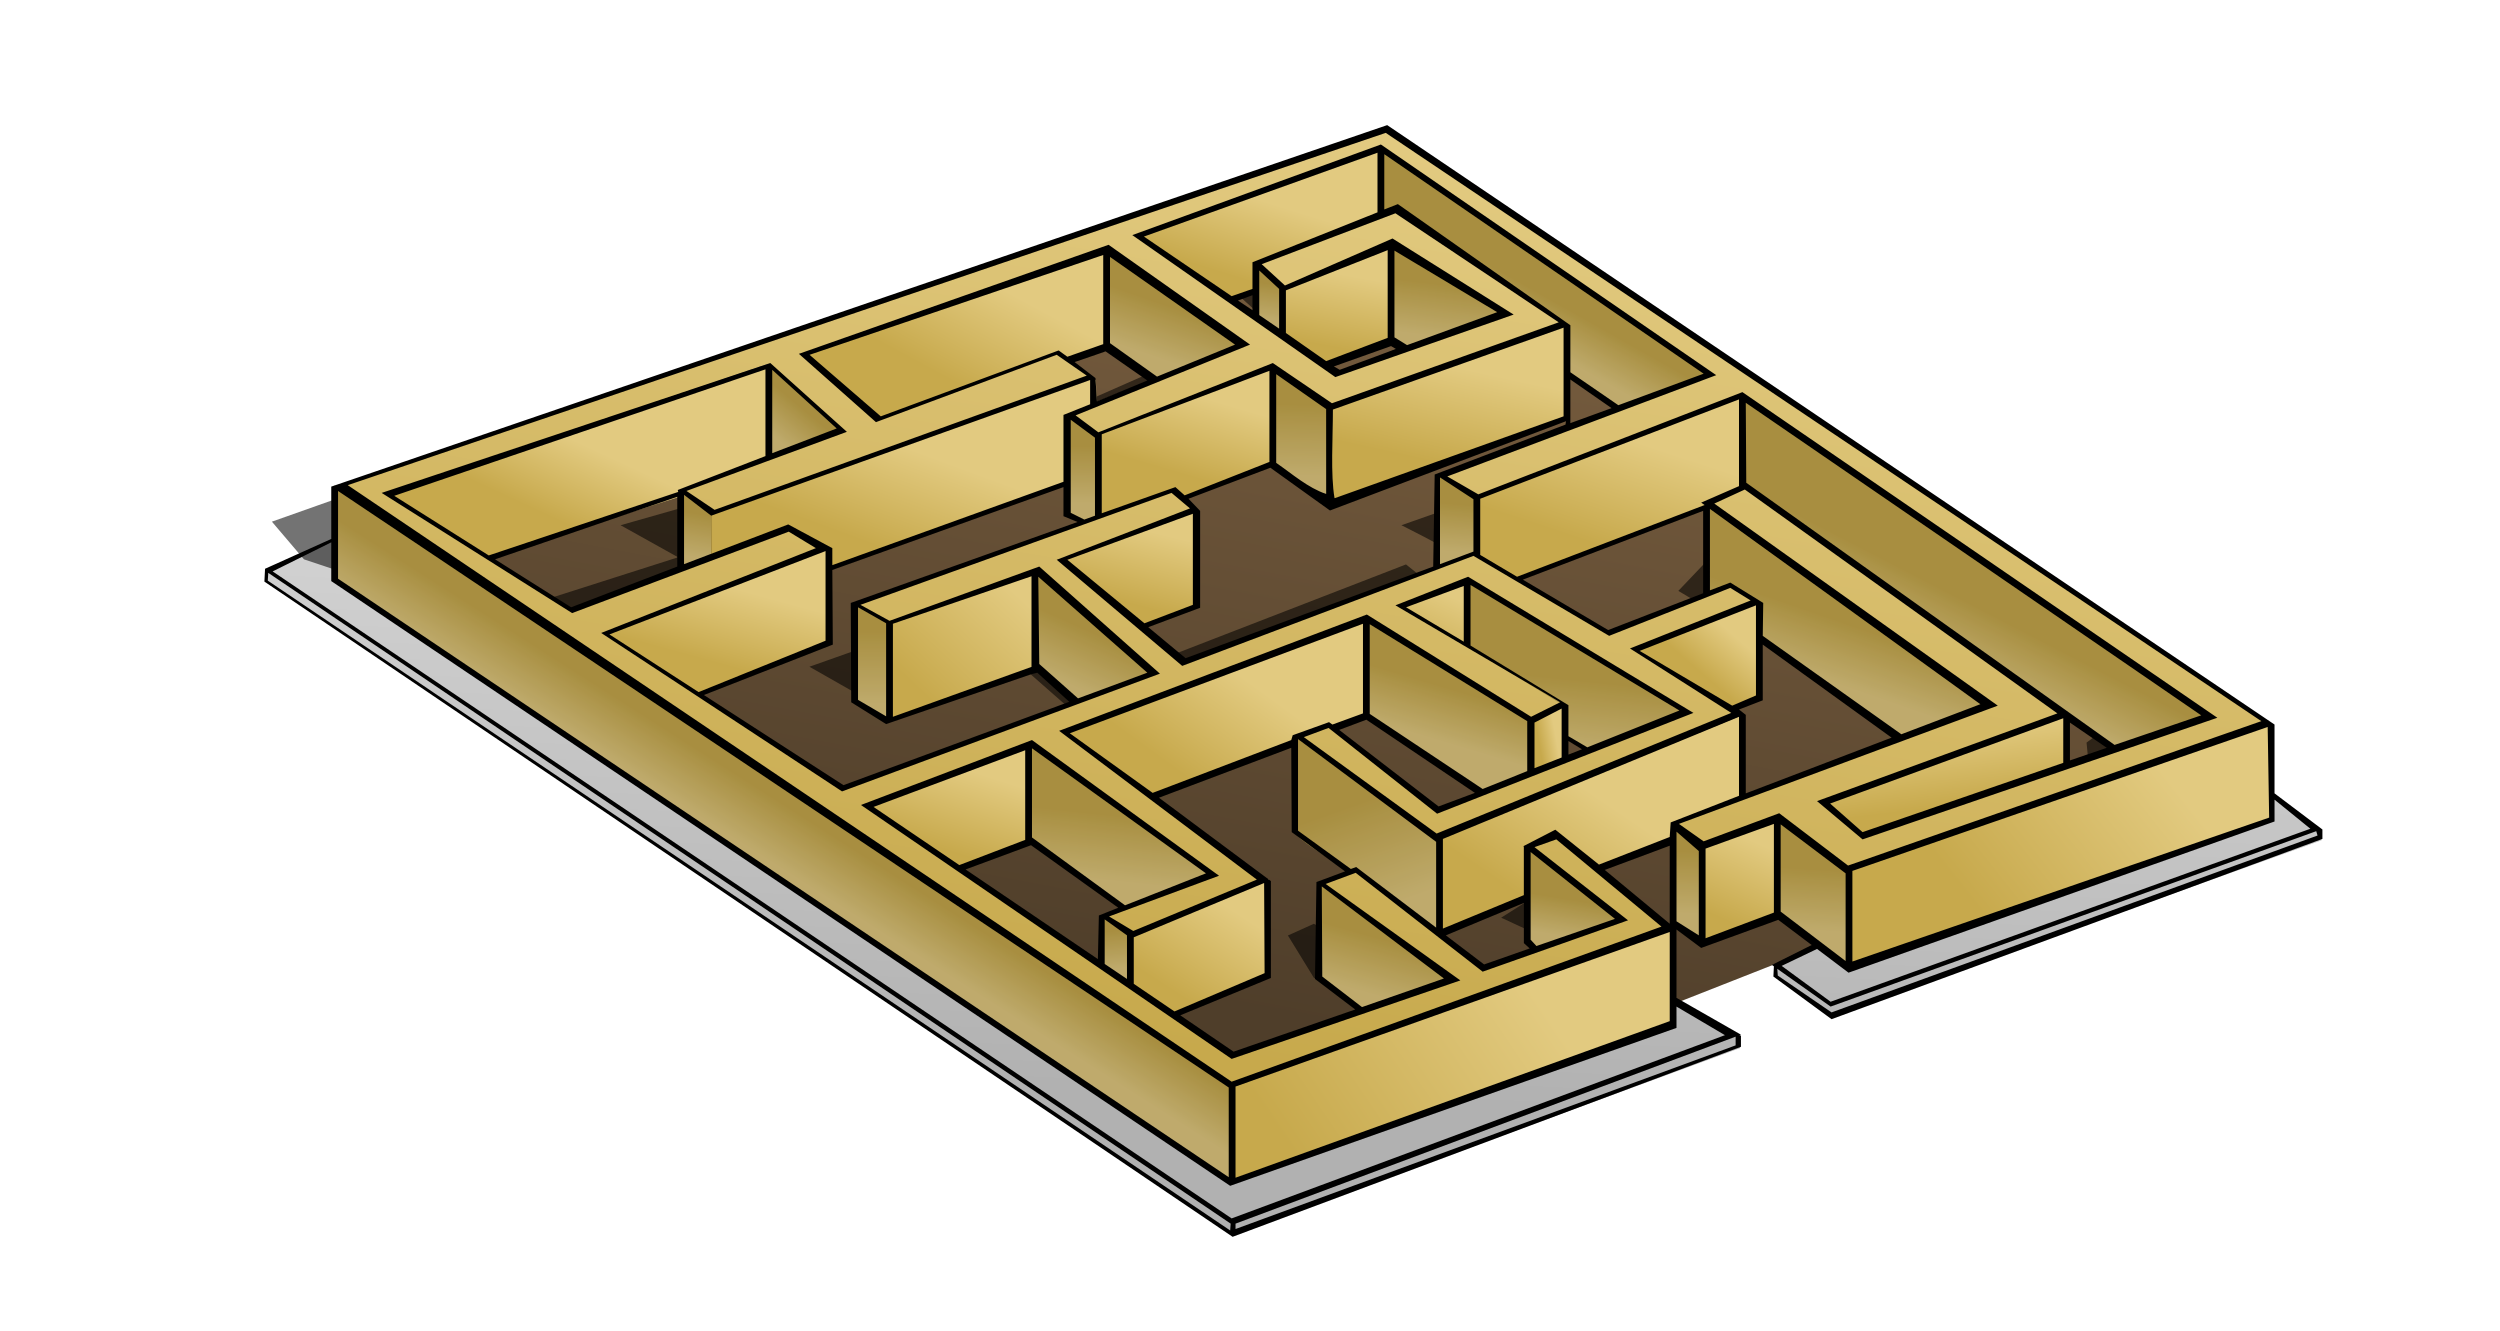 <?xml version="1.0" encoding="UTF-8" standalone="no"?>
<svg
   id="svg2"
   viewBox="0 0 495.585 263.938"
   version="1.0"
   inkscape:version="1.2.2 (732a01da63, 2022-12-09)"
   sodipodi:docname="maze.svg"
   width="131.124mm"
   height="69.833mm"
   inkscape:export-filename="maze.png"
   inkscape:export-xdpi="96"
   inkscape:export-ydpi="96"
   xmlns:inkscape="http://www.inkscape.org/namespaces/inkscape"
   xmlns:sodipodi="http://sodipodi.sourceforge.net/DTD/sodipodi-0.dtd"
   xmlns:xlink="http://www.w3.org/1999/xlink"
   xmlns="http://www.w3.org/2000/svg"
   xmlns:svg="http://www.w3.org/2000/svg"
   xmlns:rdf="http://www.w3.org/1999/02/22-rdf-syntax-ns#"
   xmlns:cc="http://creativecommons.org/ns#"
   xmlns:dc="http://purl.org/dc/elements/1.1/">
  <title
     id="title4357">maze board game</title>
  <sodipodi:namedview
     pagecolor="#ffffff"
     bordercolor="#666666"
     borderopacity="1"
     objecttolerance="10"
     gridtolerance="10"
     guidetolerance="10"
     inkscape:pageopacity="0"
     inkscape:pageshadow="2"
     inkscape:window-width="1325"
     inkscape:window-height="964"
     id="namedview147"
     showgrid="false"
     fit-margin-top="4"
     fit-margin-left="4"
     fit-margin-right="4"
     fit-margin-bottom="4"
     inkscape:zoom="1.3037281"
     inkscape:cx="407.29351"
     inkscape:cy="162.99411"
     inkscape:window-x="0"
     inkscape:window-y="0"
     inkscape:window-maximized="0"
     inkscape:current-layer="svg2"
     inkscape:document-rotation="0"
     units="mm"
     inkscape:showpageshadow="0"
     inkscape:pagecheckerboard="0"
     inkscape:deskcolor="#d1d1d1"
     inkscape:document-units="mm" />
  <defs
     id="defs4">
    <linearGradient
       id="linearGradient2338">
      <stop
         id="stop2340"
         stop-color="#b1b1b1"
         offset="0" />
      <stop
         id="stop2342"
         stop-color="#e4e4e4"
         offset="1" />
    </linearGradient>
    <linearGradient
       id="linearGradient2717"
       x1="30.272"
       xlink:href="#linearGradient2888"
       gradientUnits="userSpaceOnUse"
       y1="76.63"
       gradientTransform="matrix(3.229,0,0,3.229,49.523,-93.153)"
       x2="28.437"
       y2="79.504" />
    <linearGradient
       id="linearGradient2721"
       x1="60.714"
       xlink:href="#linearGradient2888"
       gradientUnits="userSpaceOnUse"
       y1="93.924"
       gradientTransform="matrix(3.229,0,0,3.229,49.523,-93.153)"
       x2="70.227"
       y2="37.708" />
    <linearGradient
       id="linearGradient2725"
       x1="63.875"
       xlink:href="#linearGradient2888"
       gradientUnits="userSpaceOnUse"
       y1="99.375"
       gradientTransform="matrix(3.229,0,0,3.229,49.523,-93.153)"
       x2="78.562"
       y2="89.438" />
    <linearGradient
       id="linearGradient2729"
       x1="56.938"
       xlink:href="#linearGradient2888"
       gradientUnits="userSpaceOnUse"
       y1="89.875"
       gradientTransform="matrix(3.229,0,0,3.229,49.523,-93.153)"
       x2="60.312"
       y2="84.688" />
    <linearGradient
       id="linearGradient2733"
       x1="53"
       xlink:href="#linearGradient2888"
       gradientUnits="userSpaceOnUse"
       y1="86"
       gradientTransform="matrix(3.229,0,0,3.229,49.523,-93.153)"
       x2="53.188"
       y2="88.312" />
    <linearGradient
       id="linearGradient2737"
       x1="53.312"
       xlink:href="#linearGradient2888"
       gradientUnits="userSpaceOnUse"
       y1="78.938"
       gradientTransform="matrix(3.229,0,0,3.229,49.523,-93.153)"
       x2="52.875"
       y2="82.938" />
    <linearGradient
       id="linearGradient2741"
       x1="43.562"
       xlink:href="#linearGradient2888"
       gradientUnits="userSpaceOnUse"
       y1="81.312"
       gradientTransform="matrix(3.229,0,0,3.229,49.523,-93.153)"
       x2="45.125"
       y2="76.438" />
    <linearGradient
       id="linearGradient2745"
       x1="56.875"
       xlink:href="#linearGradient2888"
       gradientUnits="userSpaceOnUse"
       y1="76.125"
       gradientTransform="matrix(3.229,0,0,3.229,49.523,-93.153)"
       x2="61"
       y2="70.438" />
    <linearGradient
       id="linearGradient2749"
       x1="73.25"
       xlink:href="#linearGradient2888"
       gradientUnits="userSpaceOnUse"
       y1="71"
       gradientTransform="matrix(3.229,0,0,3.229,49.523,-93.153)"
       x2="72.312"
       y2="74.125" />
    <linearGradient
       id="linearGradient2753"
       x1="79.312"
       xlink:href="#linearGradient2888"
       gradientUnits="userSpaceOnUse"
       y1="75.375"
       gradientTransform="matrix(3.229,0,0,3.229,49.523,-93.153)"
       x2="80.375"
       y2="75.188" />
    <linearGradient
       id="linearGradient2757"
       x1="68.5"
       xlink:href="#linearGradient2888"
       gradientUnits="userSpaceOnUse"
       y1="78"
       gradientTransform="matrix(3.229,0,0,3.229,49.523,-93.153)"
       x2="70.688"
       y2="84.188" />
    <linearGradient
       id="linearGradient2761"
       x1="68.188"
       xlink:href="#linearGradient2888"
       gradientUnits="userSpaceOnUse"
       y1="86.125"
       gradientTransform="matrix(3.229,0,0,3.229,49.523,-93.153)"
       x2="67.25"
       y2="89.438" />
    <linearGradient
       id="linearGradient2765"
       x1="77.125"
       xlink:href="#linearGradient2888"
       gradientUnits="userSpaceOnUse"
       y1="83.25"
       gradientTransform="matrix(3.229,0,0,3.229,49.523,-93.153)"
       x2="81.438"
       y2="76.875" />
    <linearGradient
       id="linearGradient2769"
       x1="80.938"
       xlink:href="#linearGradient2888"
       gradientUnits="userSpaceOnUse"
       y1="84.062"
       gradientTransform="matrix(3.229,0,0,3.229,49.523,-93.153)"
       x2="80.562"
       y2="86.312" />
    <linearGradient
       id="linearGradient2773"
       x1="72.688"
       xlink:href="#linearGradient2888"
       gradientUnits="userSpaceOnUse"
       y1="70.375"
       gradientTransform="matrix(3.229,0,0,3.229,49.523,-93.153)"
       x2="74.75"
       y2="65.938" />
    <linearGradient
       id="linearGradient2777"
       x1="83.438"
       xlink:href="#linearGradient2888"
       gradientUnits="userSpaceOnUse"
       y1="70.812"
       gradientTransform="matrix(3.229,0,0,3.229,49.523,-93.153)"
       x2="83"
       y2="74.938" />
    <linearGradient
       id="linearGradient2781"
       x1="88.438"
       xlink:href="#linearGradient2888"
       gradientUnits="userSpaceOnUse"
       y1="81.125"
       gradientTransform="matrix(3.229,0,0,3.229,49.523,-93.153)"
       x2="88.312"
       y2="84.938" />
    <linearGradient
       id="linearGradient2785"
       x1="90.5"
       xlink:href="#linearGradient2888"
       gradientUnits="userSpaceOnUse"
       y1="85.312"
       gradientTransform="matrix(3.229,0,0,3.229,49.523,-93.153)"
       x2="92.625"
       y2="80.625" />
    <linearGradient
       id="linearGradient2789"
       x1="96.562"
       xlink:href="#linearGradient2888"
       gradientUnits="userSpaceOnUse"
       y1="82.25"
       gradientTransform="matrix(3.229,0,0,3.229,49.523,-93.153)"
       x2="96.312"
       y2="86" />
    <linearGradient
       id="linearGradient2793"
       x1="106.19"
       xlink:href="#linearGradient2888"
       gradientUnits="userSpaceOnUse"
       y1="84.812"
       gradientTransform="matrix(3.229,0,0,3.229,49.523,-93.153)"
       x2="117.31"
       y2="76" />
    <linearGradient
       id="linearGradient2797"
       x1="89.562"
       xlink:href="#linearGradient2888"
       gradientUnits="userSpaceOnUse"
       y1="70.562"
       gradientTransform="matrix(3.229,0,0,3.229,49.523,-93.153)"
       x2="91.562"
       y2="68.25" />
    <linearGradient
       id="linearGradient2801"
       x1="99.438"
       xlink:href="#linearGradient2888"
       gradientUnits="userSpaceOnUse"
       y1="67.625"
       gradientTransform="matrix(3.229,0,0,3.229,49.523,-93.153)"
       x2="98.219"
       y2="71.125" />
    <linearGradient
       id="linearGradient2805"
       x1="102.62"
       xlink:href="#linearGradient2888"
       gradientUnits="userSpaceOnUse"
       y1="78.562"
       gradientTransform="matrix(3.229,0,0,3.229,49.523,-93.153)"
       x2="102.06"
       y2="73.875" />
    <linearGradient
       id="linearGradient2809"
       x1="114.62"
       xlink:href="#linearGradient2888"
       gradientUnits="userSpaceOnUse"
       y1="70.562"
       gradientTransform="matrix(3.229,0,0,3.229,49.523,-93.153)"
       x2="112.94"
       y2="73.812" />
    <linearGradient
       id="linearGradient2813"
       x1="82.188"
       xlink:href="#linearGradient2888"
       gradientUnits="userSpaceOnUse"
       y1="62.125"
       gradientTransform="matrix(3.229,0,0,3.229,49.523,-93.153)"
       x2="84.312"
       y2="55.688" />
    <linearGradient
       id="linearGradient2817"
       x1="74.312"
       xlink:href="#linearGradient2888"
       gradientUnits="userSpaceOnUse"
       y1="59.812"
       gradientTransform="matrix(3.229,0,0,3.229,49.523,-93.153)"
       x2="74.062"
       y2="62.75" />
    <linearGradient
       id="linearGradient2821"
       x1="83.875"
       xlink:href="#linearGradient2888"
       gradientUnits="userSpaceOnUse"
       y1="49.5"
       gradientTransform="matrix(3.229,0,0,3.229,49.523,-93.153)"
       x2="82.5"
       y2="51.938" />
    <linearGradient
       id="linearGradient2827"
       x1="72.25"
       xlink:href="#linearGradient2888"
       gradientUnits="userSpaceOnUse"
       y1="57.125"
       gradientTransform="matrix(3.229,0,0,3.229,49.523,-93.153)"
       x2="73.531"
       y2="51.25" />
    <linearGradient
       id="linearGradient2833"
       x1="60.562"
       xlink:href="#linearGradient2888"
       gradientUnits="userSpaceOnUse"
       y1="45.875"
       gradientTransform="matrix(3.229,0,0,3.229,49.523,-93.153)"
       x2="62.031"
       y2="41.125" />
    <linearGradient
       id="linearGradient2839"
       x1="62.438"
       xlink:href="#linearGradient2888"
       gradientUnits="userSpaceOnUse"
       y1="46.25"
       gradientTransform="matrix(3.229,0,0,3.229,49.523,-93.153)"
       x2="62.188"
       y2="48.438" />
    <linearGradient
       id="linearGradient2843"
       x1="67.312"
       xlink:href="#linearGradient2888"
       gradientUnits="userSpaceOnUse"
       y1="50.312"
       gradientTransform="matrix(3.229,0,0,3.229,49.523,-93.153)"
       x2="68.125"
       y2="45.875" />
    <linearGradient
       id="linearGradient2847"
       x1="72.625"
       xlink:href="#linearGradient2888"
       gradientUnits="userSpaceOnUse"
       y1="46.25"
       gradientTransform="matrix(3.229,0,0,3.229,49.523,-93.153)"
       x2="72.25"
       y2="49.438" />
    <linearGradient
       id="linearGradient2851"
       x1="64.688"
       xlink:href="#linearGradient2888"
       gradientUnits="userSpaceOnUse"
       y1="53.688"
       gradientTransform="matrix(3.229,0,0,3.229,49.523,-93.153)"
       x2="64.562"
       y2="58.062" />
    <linearGradient
       id="linearGradient2855"
       x1="58"
       xlink:href="#linearGradient2888"
       gradientUnits="userSpaceOnUse"
       y1="58.188"
       gradientTransform="matrix(3.229,0,0,3.229,49.523,-93.153)"
       x2="59.375"
       y2="53.5" />
    <linearGradient
       id="linearGradient2859"
       x1="56.75"
       xlink:href="#linearGradient2888"
       gradientUnits="userSpaceOnUse"
       y1="47.75"
       gradientTransform="matrix(3.229,0,0,3.229,49.523,-93.153)"
       x2="55.688"
       y2="50.812" />
    <linearGradient
       id="linearGradient2863"
       x1="43"
       xlink:href="#linearGradient2888"
       gradientUnits="userSpaceOnUse"
       y1="52.188"
       gradientTransform="matrix(3.229,0,0,3.229,49.523,-93.153)"
       x2="46.062"
       y2="46.5" />
    <linearGradient
       id="linearGradient2869"
       x1="51.562"
       xlink:href="#linearGradient2888"
       gradientUnits="userSpaceOnUse"
       y1="56.25"
       gradientTransform="matrix(3.229,0,0,3.229,49.523,-93.153)"
       x2="51.5"
       y2="59.75" />
    <linearGradient
       id="linearGradient2873"
       x1="55.312"
       xlink:href="#linearGradient2888"
       gradientUnits="userSpaceOnUse"
       y1="66.25"
       gradientTransform="matrix(3.229,0,0,3.229,49.523,-93.153)"
       x2="56.438"
       y2="61.75" />
    <linearGradient
       id="linearGradient2877"
       x1="51.75"
       xlink:href="#linearGradient2888"
       gradientUnits="userSpaceOnUse"
       y1="67.688"
       gradientTransform="matrix(3.229,0,0,3.229,49.523,-93.153)"
       x2="50.312"
       y2="70.875" />
    <linearGradient
       id="linearGradient2883"
       x1="41"
       xlink:href="#linearGradient2888"
       gradientUnits="userSpaceOnUse"
       y1="71.125"
       gradientTransform="matrix(3.229,0,0,3.229,49.523,-93.153)"
       x2="46.75"
       y2="65" />
    <linearGradient
       id="linearGradient2887"
       x1="27.812"
       xlink:href="#linearGradient2888"
       gradientUnits="userSpaceOnUse"
       y1="60.438"
       gradientTransform="matrix(3.229,0,0,3.229,49.523,-93.153)"
       x2="27.375"
       y2="63.062" />
    <linearGradient
       id="linearGradient2891"
       x1="37.438"
       xlink:href="#linearGradient2888"
       gradientUnits="userSpaceOnUse"
       y1="62"
       gradientTransform="matrix(3.229,0,0,3.229,49.523,-93.153)"
       x2="39.625"
       y2="56.062" />
    <linearGradient
       id="linearGradient2895"
       x1="38.312"
       xlink:href="#linearGradient2888"
       gradientUnits="userSpaceOnUse"
       y1="67.625"
       gradientTransform="matrix(3.229,0,0,3.229,49.523,-93.153)"
       x2="38.312"
       y2="72.062" />
    <linearGradient
       id="linearGradient2899"
       x1="29.562"
       xlink:href="#linearGradient2888"
       gradientUnits="userSpaceOnUse"
       y1="69.812"
       gradientTransform="matrix(3.229,0,0,3.229,49.523,-93.153)"
       x2="30.812"
       y2="65.25" />
    <linearGradient
       id="linearGradient2903"
       x1="18.812"
       xlink:href="#linearGradient2888"
       gradientUnits="userSpaceOnUse"
       y1="60.75"
       gradientTransform="matrix(3.229,0,0,3.229,49.523,-93.153)"
       x2="20.875"
       y2="56.312" />
    <linearGradient
       id="linearGradient2907"
       x1="33.938"
       xlink:href="#linearGradient2888"
       gradientUnits="userSpaceOnUse"
       y1="53.938"
       gradientTransform="matrix(3.229,0,0,3.229,49.523,-93.153)"
       x2="32.375"
       y2="55.812" />
    <linearGradient
       id="linearGradient3534"
       x1="64.062"
       xlink:href="#linearGradient2338"
       gradientUnits="userSpaceOnUse"
       y1="96.207"
       gradientTransform="matrix(3.229,0,0,3.229,49.523,-93.153)"
       x2="66.474"
       y2="47.948" />
    <linearGradient
       id="linearGradient3538"
       x1="62.093"
       xlink:href="#linearGradient2338"
       gradientUnits="userSpaceOnUse"
       y1="62.548"
       gradientTransform="matrix(3.229,0,0,3.229,49.523,-93.153)"
       x2="63.551"
       y2="64.869" />
    <linearGradient
       id="linearGradient3542"
       x1="65.297"
       xlink:href="#linearGradient2338"
       gradientUnits="userSpaceOnUse"
       y1="61.444"
       gradientTransform="matrix(3.229,0,0,3.229,49.523,-93.153)"
       x2="64.833"
       y2="58.88" />
    <linearGradient
       id="linearGradient3546"
       x1="62.866"
       xlink:href="#linearGradient2338"
       gradientUnits="userSpaceOnUse"
       y1="60.692"
       gradientTransform="matrix(3.229,0,0,3.229,49.523,-93.153)"
       x2="62.999"
       y2="61.62" />
    <linearGradient
       id="linearGradient3783"
       x1="61.751"
       gradientUnits="userSpaceOnUse"
       y1="91.07"
       gradientTransform="matrix(3.229,0,0,3.229,49.523,-93.153)"
       x2="69.449"
       y2="50.508">
      <stop
         id="stop3407"
         stop-color="#4f3e2a"
         offset="0" />
      <stop
         id="stop3409"
         stop-color="#72593c"
         offset="1" />
    </linearGradient>
    <filter
       id="filter3820"
       x="-0.009"
       y="-0.018"
       width="1.018"
       height="1.036">
      <feGaussianBlur
         id="feGaussianBlur3822"
         stdDeviation="0.451" />
    </filter>
    <linearGradient
       id="linearGradient2888">
      <stop
         id="stop2890"
         stop-color="#c7a94c"
         offset="0" />
      <stop
         id="stop2892"
         stop-color="#e2ca80"
         offset="1" />
    </linearGradient>
  </defs>
  <g
     id="g692">
    <path
       d="m 331.656,198.669 12.716,6.458 0.604,2.625 L 244.473,244.666 122.378,162.342 52.551,115.318 52.752,113.1 66.071,107.046 273.535,42.869 451.117,158.103 l 8.686,6.458 0.42,2.021 -96.88,34.712 -11.037,-7.585 -0.468,-4.895 -20.181,9.855 z"
       id="path3532"
       style="fill:url(#linearGradient3534);fill-rule:evenodd;stroke-width:3.229"
       inkscape:connector-curvature="0" />
    <path
       d="M 80.52,112.386 277.125,42.85 440.203,153.718 l -79.857,34.069 -27.56,10.849 -0.946,-0.446 -1.934,3.562 -88.249,25.69 z"
       id="path3781"
       style="fill:url(#linearGradient3783);fill-rule:evenodd;stroke-width:3.229"
       inkscape:connector-curvature="0" />
    <path
       d="m 62,39.562 -60.156,21.313 1.968,2.313 2.531,0.843 51.75,34 2.937,1.844 -53.437,-36.219 56.875,-21.281 -2.469,-2.813 z m 7.094,3.907 -8.782,2.719 2.688,2.437 6.469,-0.875 3.437,1.594 -8.437,3.812 0.593,2.188 -5.25,-1.094 -2.218,-3.312 -8.656,3.812 0.968,0.719 -18.718,5.875 -3.657,-1.469 -4.281,1.219 3.531,1.968 -8.812,2.813 5.156,4.031 c -0.122,0 4.027,-1.229 5.25,-1.718 1.223,-0.49 3.188,-5.126 3.187,-5.126 l 16.032,-5.281 4.375,0.25 8.812,-1.937 5.281,1.344 L 79,52.406 Z m 15.312,12.969 -13.218,4.656 c 0,0 2.698,1.352 3.187,1.718 l 13.437,-4.781 z m 5.625,6.75 -1.843,1.937 9.656,5.75 -0.125,-1.219 z m -18.562,0.312 -14.125,5.469 -5.125,-4.688 -6.344,1.594 -11.031,3.906 4.281,2.438 8.344,-2.813 4.875,4.282 21.156,-8.563 z m 43.751,9.469 -1.97,1.469 0.63,6.593 8.06,-2.937 z m -35.595,10.75 -2.313,1.469 6.344,2.937 -8.687,2.563 -9.157,-5.126 -1.593,0.719 1.593,2.594 7.344,3.656 -8.687,3.781 1.593,1.219 21.032,-8.187 z"
       id="path3785"
       inkscape:connector-curvature="0"
       style="fill-opacity:0.549;fill-rule:evenodd;filter:url(#filter3820)"
       transform="matrix(3.229,0,0,3.229,47.943,-93.153)"
       sodipodi:nodetypes="cccccccccccccccccccccccccccccccccccccccccccccccccccccccccccccccccccccccc" />
    <path
       d="M 66.308,96.229 65.913,114.989 244.228,234.462 244.625,214.907 66.307,96.229 Z"
       id="path2715"
       style="fill:url(#linearGradient2717);fill-rule:evenodd;stroke-width:3.229"
       inkscape:connector-curvature="0" />
    <path
       d="m 308.605,165.145 22.513,19.154 -86.889,30.608 -177.524,-118.482 138.227,-46.998 69.708,-23.895 175.348,118.088 -83.525,28.832 -14.02,-10.465 -14.808,5.725 -5.925,-4.74 62.998,-23.104 -56.482,-40.085 8.095,-3.752 63.208,45.419 -47.605,17.375 7.504,6.913 68.71,-23.698 -92.605,-63.98 -52.329,20.536 -7.701,-4.543 53.711,-19.942 -65.956,-45.025 -47.589,17.772 39.097,27.053 34.163,-12.044 -22.71,-14.02 -21.525,9.28 -5.922,-5.331 28.041,-10.662 33.372,23.104 -46.404,16.193 -11.653,-8.098 c 0,0 -33.175,14.811 -34.951,13.823 -1.776,-0.988 -5.728,-4.146 -5.728,-4.146 l 35.348,-14.02 -27.644,-18.367 -59.44,20.737 14.217,12.638 35.939,-13.232 7.11,5.331 -75.633,26.462 -6.319,-4.54 31.596,-11.85 -14.414,-13.032 -75.236,25.671 36.333,22.907 42.655,-16.39 7.504,4.346 -43.246,16.587 46.801,31.002 61.609,-22.71 -22.513,-20.536 -30.014,10.268 -6.913,-3.752 63.586,-22.312 4.346,3.752 -26.659,10.268 24.683,20.143 57.069,-21.722 26.462,15.796 24.289,-9.477 5.331,3.355 -24.289,9.083 20.34,12.835 -59.44,24.686 -28.041,-20.34 6.713,-1.976 21.525,16.784 48.974,-19.548 -43.246,-26.065 -13.232,5.331 32.387,19.154 -6.319,3.355 -32.978,-20.139 -59.637,22.509 39.494,29.423 -26.065,10.862 -5.925,-3.949 21.919,-8.295 -36.136,-25.868 -32.187,12.441 72.272,49.565 43.446,-15.205 -25.871,-19.154 7.307,-2.37 24.883,19.351 27.25,-9.477 -18.367,-14.614 z"
       id="path2719"
       style="fill:url(#linearGradient2721);fill-rule:evenodd;stroke-width:3.229"
       inkscape:connector-curvature="0" />
    <path
       d="M 243.869,215.017 331.656,183.935 v 19.577 l -87.587,30.692 z"
       id="path2723"
       style="fill:url(#linearGradient2725);fill-rule:evenodd;stroke-width:3.229"
       inkscape:connector-curvature="0" />
    <path
       d="m 224.092,185.549 27.447,-11.302 -0.203,19.174 -17.96,7.465 c 0,0 -9.487,-4.844 -9.487,-6.051 0,-1.214 0.203,-9.487 0.203,-9.287 z"
       id="path2727"
       style="fill:url(#linearGradient2729);fill-rule:evenodd;stroke-width:3.229"
       inkscape:connector-curvature="0" />
    <path
       d="m 224.495,185.349 -6.258,-3.633 -0.2,9.687 6.255,3.833 z"
       id="path2731"
       style="fill:url(#linearGradient2733);fill-rule:evenodd;stroke-width:3.229"
       inkscape:connector-curvature="0" />
    <path
       d="m 203.91,147.208 v 19.574 l 18.97,13.32 17.556,-6.862 z"
       id="path2735"
       style="fill:url(#linearGradient2737);fill-rule:evenodd;stroke-width:3.229"
       inkscape:connector-curvature="0" />
    <path
       d="m 171.821,159.517 32.493,-11.705 -0.203,19.171 -13.52,5.25 z"
       id="path2739"
       style="fill:url(#linearGradient2741);fill-rule:evenodd;stroke-width:3.229"
       inkscape:connector-curvature="0" />
    <path
       d="m 211.176,144.786 59.533,-21.999 0.203,19.171 -6.054,2.422 -1.414,-0.807 -6.658,2.422 -0.607,1.818 -27.85,10.091 z"
       id="path2743"
       style="fill:url(#linearGradient2745);fill-rule:evenodd;stroke-width:3.229"
       inkscape:connector-curvature="0" />
    <path
       d="m 270.305,121.98 33.704,20.989 -0.203,10.291 -10.291,4.036 -22.806,-15.538 z"
       id="path2747"
       style="fill:url(#linearGradient2749);fill-rule:evenodd;stroke-width:3.229"
       inkscape:connector-curvature="0" />
    <path
       d="m 303.403,142.968 6.458,-3.229 0.404,11.302 -6.862,2.625 z"
       id="path2751"
       style="fill:url(#linearGradient2753);fill-rule:evenodd;stroke-width:3.229"
       inkscape:connector-curvature="0" />
    <path
       d="m 256.986,145.794 28.457,21.189 0.2,18.166 -16.952,-13.119 -0.404,1.211 c 0,0 -12.109,-7.265 -11.705,-8.476 0.404,-1.211 0.404,-18.567 0.404,-18.97 z"
       id="path2755"
       style="fill:url(#linearGradient2757);fill-rule:evenodd;stroke-width:3.229"
       inkscape:connector-curvature="0" />
    <path
       d="m 288.268,194.029 c -2.018,-1.214 -26.843,-18.974 -26.843,-18.974 l -0.2,18.974 8.88,6.458 z"
       id="path2759"
       style="fill:url(#linearGradient2761);fill-rule:evenodd;stroke-width:3.229"
       inkscape:connector-curvature="0" />
    <path
       d="m 285.239,166.175 60.14,-24.418 v 16.549 l -13.52,5.047 -0.203,3.429 -14.731,5.651 -8.476,-7.465 -5.451,3.026 -0.404,10.291 -17.152,6.661 z"
       id="path2763"
       style="fill:url(#linearGradient2765);fill-rule:evenodd;stroke-width:3.229"
       inkscape:connector-curvature="0" />
    <path
       d="m 302.595,168.197 19.374,14.531 -17.356,5.851 -2.018,-1.815 z"
       id="path2767"
       style="fill:url(#linearGradient2769);fill-rule:evenodd;stroke-width:3.229"
       inkscape:connector-curvature="0" />
    <path
       d="m 277.571,120.162 13.32,-5.044 v 12.916 z"
       id="path2771"
       style="fill:url(#linearGradient2773);fill-rule:evenodd;stroke-width:3.229"
       inkscape:connector-curvature="0" />
    <path
       d="m 290.487,115.118 44.602,26.236 -20.385,7.469 -4.64,-2.829 v -6.051 l -19.577,-12.109 z"
       id="path2775"
       style="fill:url(#linearGradient2777);fill-rule:evenodd;stroke-width:3.229"
       inkscape:connector-curvature="0" />
    <path
       d="m 331.86,163.553 6.054,4.643 -0.404,19.171 -6.054,-4.24 z"
       id="path2779"
       style="fill:url(#linearGradient2781);fill-rule:evenodd;stroke-width:3.229"
       inkscape:connector-curvature="0" />
    <path
       d="m 337.511,167.79 14.731,-5.447 0.404,19.374 -15.338,5.247 z"
       id="path2783"
       style="fill:url(#linearGradient2785);fill-rule:evenodd;stroke-width:3.229"
       inkscape:connector-curvature="0" />
    <path
       d="m 352.041,162.342 14.934,10.698 -0.404,18.767 -14.33,-10.294 z"
       id="path2787"
       style="fill:url(#linearGradient2789);fill-rule:evenodd;stroke-width:3.229"
       inkscape:connector-curvature="0" />
    <path
       d="m 366.368,172.433 83.748,-29.061 0.194,19.174 -83.941,29.261 z"
       id="path2791"
       style="fill:url(#linearGradient2793);fill-rule:evenodd;stroke-width:3.229"
       inkscape:connector-curvature="0" />
    <path
       d="m 323.988,128.641 24.421,-9.287 0.404,19.374 -5.247,2.021 z"
       id="path2795"
       style="fill:url(#linearGradient2797);fill-rule:evenodd;stroke-width:3.229"
       inkscape:connector-curvature="0" />
    <path
       d="m 338.318,99.78 c 0.604,2.018 56.711,40.162 56.711,40.162 l -18.761,6.658 -27.66,-19.981 0.203,-7.465 -5.854,-3.429 -4.44,1.815 z"
       id="path2799"
       style="fill:url(#linearGradient2801);fill-rule:evenodd;stroke-width:3.229"
       inkscape:connector-curvature="0" />
    <path
       d="m 361.728,159.113 47.831,-17.356 0.387,10.494 -40.55,13.523 z"
       id="path2803"
       style="fill:url(#linearGradient2805);fill-rule:evenodd;stroke-width:3.229"
       inkscape:connector-curvature="0" />
    <path
       d="m 344.976,78.592 0.607,17.96 63.557,45.006 10.107,7.062 18.761,-6.458 z"
       id="path2807"
       style="fill:url(#linearGradient2809);fill-rule:evenodd;stroke-width:3.229"
       inkscape:connector-curvature="0" />
    <path
       d="m 292.304,98.57 53.075,-19.978 0.203,17.76 -6.661,3.229 -0.404,1.007 -37.537,14.127 -8.273,-5.047 z"
       id="path2811"
       style="fill:url(#linearGradient2813);fill-rule:evenodd;stroke-width:3.229"
       inkscape:connector-curvature="0" />
    <path
       d="m 285.443,94.13 7.465,4.643 -0.2,11.098 -8.276,2.625 z"
       id="path2815"
       style="fill:url(#linearGradient2817);fill-rule:evenodd;stroke-width:3.229"
       inkscape:connector-curvature="0" />
    <path
       d="m 273.334,29.55 0.2,13.523 3.836,-2.021 33.298,23.41 0.203,10.094 9.687,6.658 18.163,-7.065 z"
       id="path2819"
       style="fill:url(#linearGradient2821);fill-rule:evenodd;stroke-width:3.229"
       inkscape:connector-curvature="0" />
    <path
       d="m 263.243,81.013 46.417,-16.952 1.007,1.208 -0.2,17.76 -44.802,16.348 -2.222,-1.211 z"
       id="path2825"
       style="fill:url(#linearGradient2827);fill-rule:evenodd;stroke-width:3.229"
       inkscape:connector-curvature="0" />
    <path
       d="m 225.906,46.702 47.831,-17.556 v 13.723 l -24.421,9.083 -0.404,5.851 -4.844,1.615 z"
       id="path2831"
       style="fill:url(#linearGradient2833);fill-rule:evenodd;stroke-width:3.229"
       inkscape:connector-curvature="0" />
    <path
       d="m 248.913,52.353 5.451,5.047 -0.203,8.88 -5.247,-3.833 z"
       id="path2837"
       style="fill:url(#linearGradient2839);fill-rule:evenodd;stroke-width:3.229"
       inkscape:connector-curvature="0" />
    <path
       d="m 254.16,57.196 21.796,-9.08 -0.2,19.574 -12.716,4.844 -9.08,-6.858 z"
       id="path2841"
       style="fill:url(#linearGradient2843);fill-rule:evenodd;stroke-width:3.229"
       inkscape:connector-curvature="0" />
    <path
       d="m 275.956,48.723 22.603,13.52 -19.778,7.265 -2.825,-2.018 z"
       id="path2845"
       style="fill:url(#linearGradient2847);fill-rule:evenodd;stroke-width:3.229"
       inkscape:connector-curvature="0" />
    <path
       d="m 252.546,73.141 -0.2,18.767 7.465,5.651 3.432,0.407 0.404,-17.359 z"
       id="path2849"
       style="fill:url(#linearGradient2851);fill-rule:evenodd;stroke-width:3.229"
       inkscape:connector-curvature="0" />
    <path
       d="m 217.634,86.257 34.712,-13.316 v 19.374 l -17.76,6.658 -2.018,-2.018 -14.934,5.447 z"
       id="path2853"
       style="fill:url(#linearGradient2855);fill-rule:evenodd;stroke-width:3.229"
       inkscape:connector-curvature="0" />
    <path
       d="m 228.732,75.363 -9.283,-6.458 -0.2,-19.174 27.647,18.767 z"
       id="path2857"
       style="fill:url(#linearGradient2859);fill-rule:evenodd;stroke-width:3.229"
       inkscape:connector-curvature="0" />
    <path
       d="M 159.712,70.112 219.448,49.531 v 19.978 l -7.465,2.018 -2.389,-1.734 -35.755,13.236 z"
       id="path2861"
       style="fill:url(#linearGradient2863);fill-rule:evenodd;stroke-width:3.229"
       inkscape:connector-curvature="0" />
    <path
       d="m 211.579,82.425 6.458,4.24 v 15.738 l -2.825,1.011 -4.036,-1.818 z"
       id="path2867"
       style="fill:url(#linearGradient2869);fill-rule:evenodd;stroke-width:3.229"
       inkscape:connector-curvature="0" />
    <path
       d="m 210.569,110.882 26.639,-9.687 v 19.171 l -10.494,3.833 z"
       id="path2871"
       style="fill:url(#linearGradient2873);fill-rule:evenodd;stroke-width:3.229"
       inkscape:connector-curvature="0" />
    <path
       d="m 205.525,113.1 c 1.815,2.018 23.61,20.385 23.61,20.385 l -15.942,5.651 -8.073,-7.065 -0.404,-18.97 z"
       id="path2875"
       style="fill:url(#linearGradient2877);fill-rule:evenodd;stroke-width:3.229"
       inkscape:connector-curvature="0" />
    <path
       d="m 176.26,123.191 29.264,-10.091 -0.203,19.374 -29.061,10.494 z"
       id="path2881"
       style="fill:url(#linearGradient2883);fill-rule:evenodd;stroke-width:3.229"
       inkscape:connector-curvature="0" />
    <path
       d="m 135.091,97.359 6.054,4.236 v 9.083 l -6.458,2.018 z"
       id="path2885"
       style="fill:url(#linearGradient2887);fill-rule:evenodd;stroke-width:3.229"
       inkscape:connector-curvature="0" />
    <path
       d="m 140.945,101.799 74.671,-26.843 1.615,0.407 0.2,4.844 -5.851,2.218 -0.203,13.32 -47.021,16.952 -0.203,-3.836 -7.669,-4.437 -15.538,5.851 z"
       id="path2889"
       style="fill:url(#linearGradient2891);fill-rule:evenodd;stroke-width:3.229"
       inkscape:connector-curvature="0" />
    <path
       d="m 169.399,119.962 7.669,3.836 -0.807,18.967 -6.862,-3.629 z"
       id="path2893"
       style="fill:url(#linearGradient2895);fill-rule:evenodd;stroke-width:3.229"
       inkscape:connector-curvature="0" />
    <path
       d="m 119.956,125.412 c 1.815,-0.807 44.195,-17.156 44.195,-17.156 l 0.404,19.374 -25.832,10.091 z"
       id="path2897"
       style="fill:url(#linearGradient2899);fill-rule:evenodd;stroke-width:3.229"
       inkscape:connector-curvature="0" />
    <path
       d="m 76.767,97.762 75.478,-25.228 0.2,18.367 -17.356,6.258 v 1.208 L 96.949,110.475 76.766,97.762 Z"
       id="path2901"
       style="fill:url(#linearGradient2903);fill-rule:evenodd;stroke-width:3.229"
       inkscape:connector-curvature="0" />
    <path
       d="m 152.246,72.334 14.731,13.523 -13.723,4.844 -1.007,-0.807 z"
       id="path2905"
       style="fill:url(#linearGradient2907);fill-rule:evenodd;stroke-width:3.229"
       inkscape:connector-curvature="0" />
    <path
       d="M 66.308,96.229 65.913,114.989 244.228,234.462 244.625,214.907 66.307,96.229 Z"
       id="path2909"
       inkscape:connector-curvature="0"
       style="fill-opacity:0.157;fill-rule:evenodd;stroke-width:3.229" />
    <path
       d="m 224.495,185.349 -6.258,-3.633 -0.2,9.687 6.255,3.833 z"
       id="path2911"
       inkscape:connector-curvature="0"
       style="fill-opacity:0.157;fill-rule:evenodd;stroke-width:3.229" />
    <path
       d="m 203.91,147.208 v 19.574 l 18.97,13.32 17.556,-6.862 z"
       id="path2913"
       inkscape:connector-curvature="0"
       style="fill-opacity:0.157;fill-rule:evenodd;stroke-width:3.229" />
    <path
       d="m 270.305,121.98 33.704,20.989 -0.203,10.291 -10.291,4.036 -22.806,-15.538 z"
       id="path2915"
       inkscape:connector-curvature="0"
       style="fill-opacity:0.157;fill-rule:evenodd;stroke-width:3.229" />
    <path
       d="m 256.986,145.794 28.457,21.189 0.2,18.166 -16.952,-13.119 -0.404,1.211 c 0,0 -12.109,-7.265 -11.705,-8.476 0.404,-1.211 0.404,-18.567 0.404,-18.97 z"
       id="path2917"
       inkscape:connector-curvature="0"
       style="fill-opacity:0.157;fill-rule:evenodd;stroke-width:3.229" />
    <path
       d="m 288.268,194.029 c -2.018,-1.214 -26.843,-18.974 -26.843,-18.974 l -0.2,18.974 8.88,6.458 z"
       id="path2919"
       inkscape:connector-curvature="0"
       style="fill-opacity:0.157;fill-rule:evenodd;stroke-width:3.229" />
    <path
       d="m 302.595,168.197 19.374,14.531 -17.356,5.851 -2.018,-1.815 z"
       id="path2921"
       inkscape:connector-curvature="0"
       style="fill-opacity:0.157;fill-rule:evenodd;stroke-width:3.229" />
    <path
       d="m 290.487,115.118 44.602,26.236 -20.385,7.469 -4.64,-2.829 v -6.051 l -19.577,-12.109 z"
       id="path2923"
       inkscape:connector-curvature="0"
       style="fill-opacity:0.157;fill-rule:evenodd;stroke-width:3.229" />
    <path
       d="m 331.86,163.553 6.054,4.643 -0.404,19.171 -6.054,-4.24 z"
       id="path2925"
       inkscape:connector-curvature="0"
       style="fill-opacity:0.157;fill-rule:evenodd;stroke-width:3.229" />
    <path
       d="m 352.041,162.342 14.934,10.698 -0.404,18.767 -14.33,-10.294 z"
       id="path2927"
       inkscape:connector-curvature="0"
       style="fill-opacity:0.157;fill-rule:evenodd;stroke-width:3.229" />
    <path
       d="m 338.318,99.78 c 0.604,2.018 56.711,40.162 56.711,40.162 l -18.761,6.658 -27.66,-19.981 0.203,-7.465 -5.854,-3.429 -4.44,1.815 z"
       id="path2929"
       inkscape:connector-curvature="0"
       style="fill-opacity:0.157;fill-rule:evenodd;stroke-width:3.229" />
    <path
       d="m 344.976,78.592 0.607,17.96 63.557,45.006 10.107,7.062 18.761,-6.458 z"
       id="path2931"
       inkscape:connector-curvature="0"
       style="fill-opacity:0.157;fill-rule:evenodd;stroke-width:3.229" />
    <path
       d="m 285.443,94.13 7.465,4.643 -0.2,11.098 -8.276,2.625 z"
       id="path2933"
       inkscape:connector-curvature="0"
       style="fill-opacity:0.157;fill-rule:evenodd;stroke-width:3.229" />
    <path
       d="m 273.334,29.55 0.2,13.523 3.836,-2.021 33.298,23.41 0.203,10.094 9.687,6.658 18.163,-7.065 z"
       id="path2935"
       inkscape:connector-curvature="0"
       style="fill-opacity:0.157;fill-rule:evenodd;stroke-width:3.229" />
    <path
       d="m 248.913,52.353 5.451,5.047 -0.203,8.88 -5.247,-3.833 z"
       id="path2937"
       inkscape:connector-curvature="0"
       style="fill-opacity:0.157;fill-rule:evenodd;stroke-width:3.229" />
    <path
       d="m 275.956,48.723 22.603,13.52 -19.778,7.265 -2.825,-2.018 z"
       id="path2939"
       inkscape:connector-curvature="0"
       style="fill-opacity:0.157;fill-rule:evenodd;stroke-width:3.229" />
    <path
       d="m 252.546,73.141 -0.2,18.767 7.465,5.651 3.432,0.407 0.404,-17.359 z"
       id="path2941"
       inkscape:connector-curvature="0"
       style="fill-opacity:0.157;fill-rule:evenodd;stroke-width:3.229" />
    <path
       d="m 228.732,75.363 -9.283,-6.458 -0.2,-19.174 27.647,18.767 z"
       id="path2943"
       inkscape:connector-curvature="0"
       style="fill-opacity:0.157;fill-rule:evenodd;stroke-width:3.229" />
    <path
       d="m 211.579,82.425 6.458,4.24 v 15.738 l -2.825,1.011 -4.036,-1.818 z"
       id="path2945"
       inkscape:connector-curvature="0"
       style="fill-opacity:0.157;fill-rule:evenodd;stroke-width:3.229" />
    <path
       d="m 205.525,113.1 c 1.815,2.018 23.61,20.385 23.61,20.385 l -15.942,5.651 -8.073,-7.065 -0.404,-18.97 z"
       id="path2947"
       inkscape:connector-curvature="0"
       style="fill-opacity:0.157;fill-rule:evenodd;stroke-width:3.229" />
    <path
       d="m 135.091,97.359 6.054,4.236 v 9.083 l -6.458,2.018 z"
       id="path2949"
       inkscape:connector-curvature="0"
       style="fill-opacity:0.157;fill-rule:evenodd;stroke-width:3.229" />
    <path
       d="m 169.399,119.962 7.669,3.836 -0.807,18.967 -6.862,-3.629 z"
       id="path2951"
       inkscape:connector-curvature="0"
       style="fill-opacity:0.157;fill-rule:evenodd;stroke-width:3.229" />
    <path
       d="m 152.246,72.334 14.731,13.523 -13.723,4.844 -1.007,-0.807 z"
       id="path2953"
       inkscape:connector-curvature="0"
       style="fill-opacity:0.157;fill-rule:evenodd;stroke-width:3.229" />
    <path
       d="M 274.987,24.803 65.664,96.464 l 0.002,10.375 -13.128,5.912 -0.129,2.541 191.935,129.89 100.771,-37.67 v -2.209 l -0.287,-0.097 0.287,-0.094 -12.777,-7.301 V 184.267 l 4.898,3.649 15.276,-5.57 6.626,4.995 -7.876,3.939 0.384,0.287 -0.097,2.018 11.528,8.454 97.306,-35.735 v -1.87 l -9.493,-7.162 v -13.643 z m -0.287,1.537 173.575,116.619 -81.93,28.628 -13.643,-10.375 -14.986,5.57 -4.898,-3.458 63.211,-23.439 -56.198,-40.059 6.051,-2.783 61.965,44.379 -47.65,17.388 9.028,7.588 70.331,-24.111 -94.155,-64.554 -52.355,20.268 -6.148,-3.555 53.317,-20.075 -66.479,-45.726 -49.278,17.963 40.25,28.147 35.351,-12.393 -24.017,-15.083 -21.324,9.319 -4.611,-4.227 26.513,-10.087 32.374,21.615 -44.957,16.042 -11.721,-7.972 -34.583,13.736 -4.514,-3.361 34.583,-14.027 -28.05,-19.787 -61.387,21.615 15.276,13.542 35.832,-13.352 5.954,4.13 -73.776,26.61 -5.573,-3.746 31.799,-11.721 -15.18,-13.639 -77.044,25.745 37.754,23.824 42.943,-16.139 5.38,3.265 -42.558,16.813 47.744,31.412 63.017,-23.342 -23.917,-21.231 -29.684,10.759 -5.764,-3.171 61.671,-22.19 3.652,3.074 -26.417,10.181 24.88,21.04 57.735,-21.809 26.898,15.851 24.014,-9.509 4.036,2.496 -23.92,9.513 20.078,12.774 -58.406,23.92 -26.323,-19.116 4.898,-1.824 21.518,17.004 50.818,-19.984 -44.67,-26.991 -14.408,5.667 32.661,19.213 -5.764,2.88 -32.565,-20.268 -61.002,23.055 39.194,29.494 -24.495,10.181 -4.802,-2.88 21.805,-8.069 -37.082,-26.898 -33.911,12.871 73.489,50.337 45.342,-15.561 -26.704,-19.119 5.954,-2.209 25.17,19.597 28.819,-10.181 -18.541,-14.508 4.324,-1.537 20.846,17.291 L 244.15,214.43 68.931,96.177 Z m -1.634,3.936 v 11.818 l -24.783,9.894 v 5.283 l -4.133,1.44 -17.385,-11.815 z m 1.347,0.291 63.305,43.514 -16.907,6.245 -9.509,-6.532 v -9.319 l -34.198,-24.014 -2.69,1.056 z m 0.672,19.019 v 17.388 l -12.199,4.611 -7.976,-5.573 v -8.454 z m 1.343,0.097 20.365,12.199 -17.866,6.532 -2.499,-1.537 z m -57.731,0.865 v 17.676 l -7.11,2.496 -1.728,-1.25 -35.258,13.065 -14.12,-12.199 z m 1.343,0.384 24.786,17.385 -15.467,6.342 -9.319,-6.629 z m 29.587,2.69 3.939,3.649 v 7.879 l -3.939,-2.69 z m -1.343,4.898 v 2.977 l -2.884,-1.921 z m 61.671,6.435 V 82.534 L 264.554,98.771 c -0.817,-4.694 -0.326,-12.004 -0.326,-17.58 z m -34.198,3.652 0.962,0.575 -11.143,4.13 -1.153,-0.672 z m -56.582,1.056 8.263,5.764 -9.991,4.13 -0.287,-4.611 -4.133,-3.171 z m -67.435,3.555 v 17.194 l -17.388,6.723 0.097,0.384 L 96.885,110.107 78.153,98.289 Z m 1.343,0.094 12.777,11.624 -12.777,4.898 z m 98.562,0.194 v 18.06 l -16.81,6.629 -1.828,-1.634 -14.602,5.186 V 86.089 Z m 1.343,0.672 9.897,6.917 0.008,16.83 c -3.677,-1.25 -6.719,-3.98 -9.905,-6.168 z m 58.313,1.056 8.166,5.67 -8.166,2.977 z m -95.201,0.097 v 4.805 l -5.283,2.112 v 13.258 l -45.823,16.523 v -3.365 l -8.741,-4.705 -20.653,7.876 V 98.098 l 5.38,4.13 z m 128.631,3.843 v 17.194 l -7.495,3.268 0.675,0.481 -37.179,14.217 -7.301,-4.324 V 98.867 Z m 1.343,0.672 90.286,61.961 -17.178,5.861 -73.011,-51.971 z m -133.817,3.365 4.805,3.552 v 15.467 l -2.115,0.768 -2.69,-1.343 z m 98.178,0.287 -0.097,0.672 -25.935,9.894 -0.291,18.254 -49.087,18.157 -7.398,-6.148 10.281,-3.843 v -19.213 l -2.306,-2.402 16.232,-6.148 11.812,8.476 z m -24.976,11.143 6.629,4.324 v 10.375 l -6.629,2.496 z m -74.642,1.921 v 5.764 l 2.787,1.153 -44.957,16.042 0.094,19.694 6.917,4.324 28.822,-9.897 1.153,-0.287 6.339,5.764 -44.767,16.523 -27.666,-17.866 25.554,-9.991 -0.097,-14.795 z M 67.01,97.33 243.576,215.582 v 17.782 L 67.01,114.718 Z m 67.244,1.153 v 13.833 l -21.037,8.069 -15.083,-9.509 z m 204.713,2.402 53.608,38.713 -15.661,5.958 -27.476,-19.503 0.094,-6.532 -6.532,-4.033 -4.033,1.537 z m -1.347,0.384 v 16.329 l -18.828,7.301 -16.907,-9.991 z m -101.155,0.575 v 18.06 l -9.606,3.652 -15.273,-12.587 z M 65.664,107.511 v 7.685 l 178.196,119.88 88.478,-31.308 v -4.227 l 9.606,5.667 -97.794,36.326 -190.108,-128.259 11.623,-5.764 z m 97.987,1.731 v 17.772 l -25.17,10.181 -17.676,-11.431 z M 53.177,113.565 243.96,242.567 243.863,243.923 53.08,115.102 Z m 151.302,0.672 v 17.963 l -27.476,9.894 v -18.444 z m 1.343,0.097 21.615,19.019 -13.736,5.092 -7.685,-6.82 z m 85.688,1.631 41.406,24.883 -18.254,7.301 -3.746,-2.209 v -6.151 l -19.406,-11.815 z m -1.343,0.194 v 11.046 l -11.434,-6.82 z m 57.925,3.843 v 17.866 l -4.708,2.018 -18.347,-10.856 z m -178.005,0.384 5.57,3.171 v 18.444 l -5.57,-3.268 z m 100.099,3.265 v 17.772 l -6.054,2.209 -0.672,-0.478 -7.204,2.593 -0.287,0.962 -27.476,10.468 -16.426,-11.815 z m 1.343,0.097 31.221,19.213 v 9.897 l -8.838,3.552 -22.383,-14.889 z m 77.909,4.036 25.538,18.444 -28.903,11.046 v -15.564 l -1.343,-1.056 4.708,-1.824 z m -39.869,12.68 v 9.703 l -5.38,2.112 v -9.032 z m 35.161,1.631 v 15.661 l -13.546,5.283 -0.191,2.884 -14.027,5.473 -8.647,-6.917 -6.339,3.268 0.097,0.097 v 9.606 l -16.045,6.626 v -17.769 z m 64.28,0.291 v 8.838 l -39.785,13.736 -6.435,-5.667 z m -138.153,0.287 21.518,14.505 -7.204,2.69 -19.694,-15.176 z m 139.477,0.575 7.298,4.998 -7.298,2.496 z m 39.2,0.865 0.291,17.966 -82.617,28.528 v -17.963 z m -192.223,2.402 27.379,20.365 v 17.004 l -15.851,-12.009 -1.056,0.384 -10.472,-7.588 z m 53.605,0.384 2.69,1.634 -2.69,1.056 z m -54.948,1.347 0.094,16.713 10.569,7.782 -5.667,2.112 -0.291,19.213 7.976,6.054 -24.114,8.357 -10.565,-7.204 17.963,-7.398 V 174.661 l -22.19,-16.523 z m -51.396,0.094 34.489,24.786 -16.045,6.339 -18.444,-13.449 z m -1.343,0.384 v 17.772 l -13.065,4.995 -17.004,-11.528 z m 247.662,9.8 7.104,5.764 -95.107,34.295 -9.703,-7.11 7.013,-3.361 6.242,4.708 84.451,-29.972 z m -99.244,4.802 V 180.906 l -13.546,5.089 v -17.769 z m 1.343,0.097 12.874,9.703 v 17.388 l -12.874,-9.8 z m 106.167,1.347 0.258,0.862 -96.337,35.064 -10.662,-7.301 -0.097,-1.343 10.569,7.491 z m -126.819,0.094 4.421,3.843 v 16.717 l -4.421,-2.787 z m -127.956,2.69 17.291,12.393 -3.843,1.537 -0.194,8.647 -26.226,-17.772 z m 126.613,0.097 v 15.467 L 318.12,172.452 Z m -27.572,1.25 16.717,13.255 -15.564,5.38 -1.153,-1.246 z m -52.833,6.148 0.094,17.866 -17.866,7.591 -8.069,-5.476 v -9.222 z m 11.431,0.672 24.208,18.254 -16.235,5.667 -7.876,-6.051 z m 40.059,3.268 v 7.972 l 1.153,1.056 -9.032,3.171 -7.588,-5.764 z m -83.095,3.265 4.417,3.171 v 8.644 l -4.417,-2.977 z m 112.011,2.499 v 17.676 l -86.076,31.037 v -18.07 z m 13.065,20.75 v 1.728 l -99.14,36.407 v -1.066 z"
       id="path2309"
       inkscape:connector-curvature="0"
       style="fill-rule:evenodd;stroke-width:3.229"
       sodipodi:nodetypes="ccccccccccccccccccccccccccccccccccccccccccccccccccccccccccccccccccccccccccccccccccccccccccccccccccccccccccccccccccccccccccccccccccccccccccccccccccccccccccccccccccccccccccccccccccccccccccccccccccccccccccccccccccccccccccccccccccccccccccccccccccccccccccccccccccccccccccccccccccccccccccccccccccccccccccccccccccccccccccccccccccccccccccccccccccccccccccccccccccccccccccccccccccccccccccccccccccccccccccccccccccccccccccccccccccccccccccccccccccccccccccccccccccccccccccccccccccccccccccccccccccccccccccccccccccccccccccccccc" />
  </g>
</svg>
